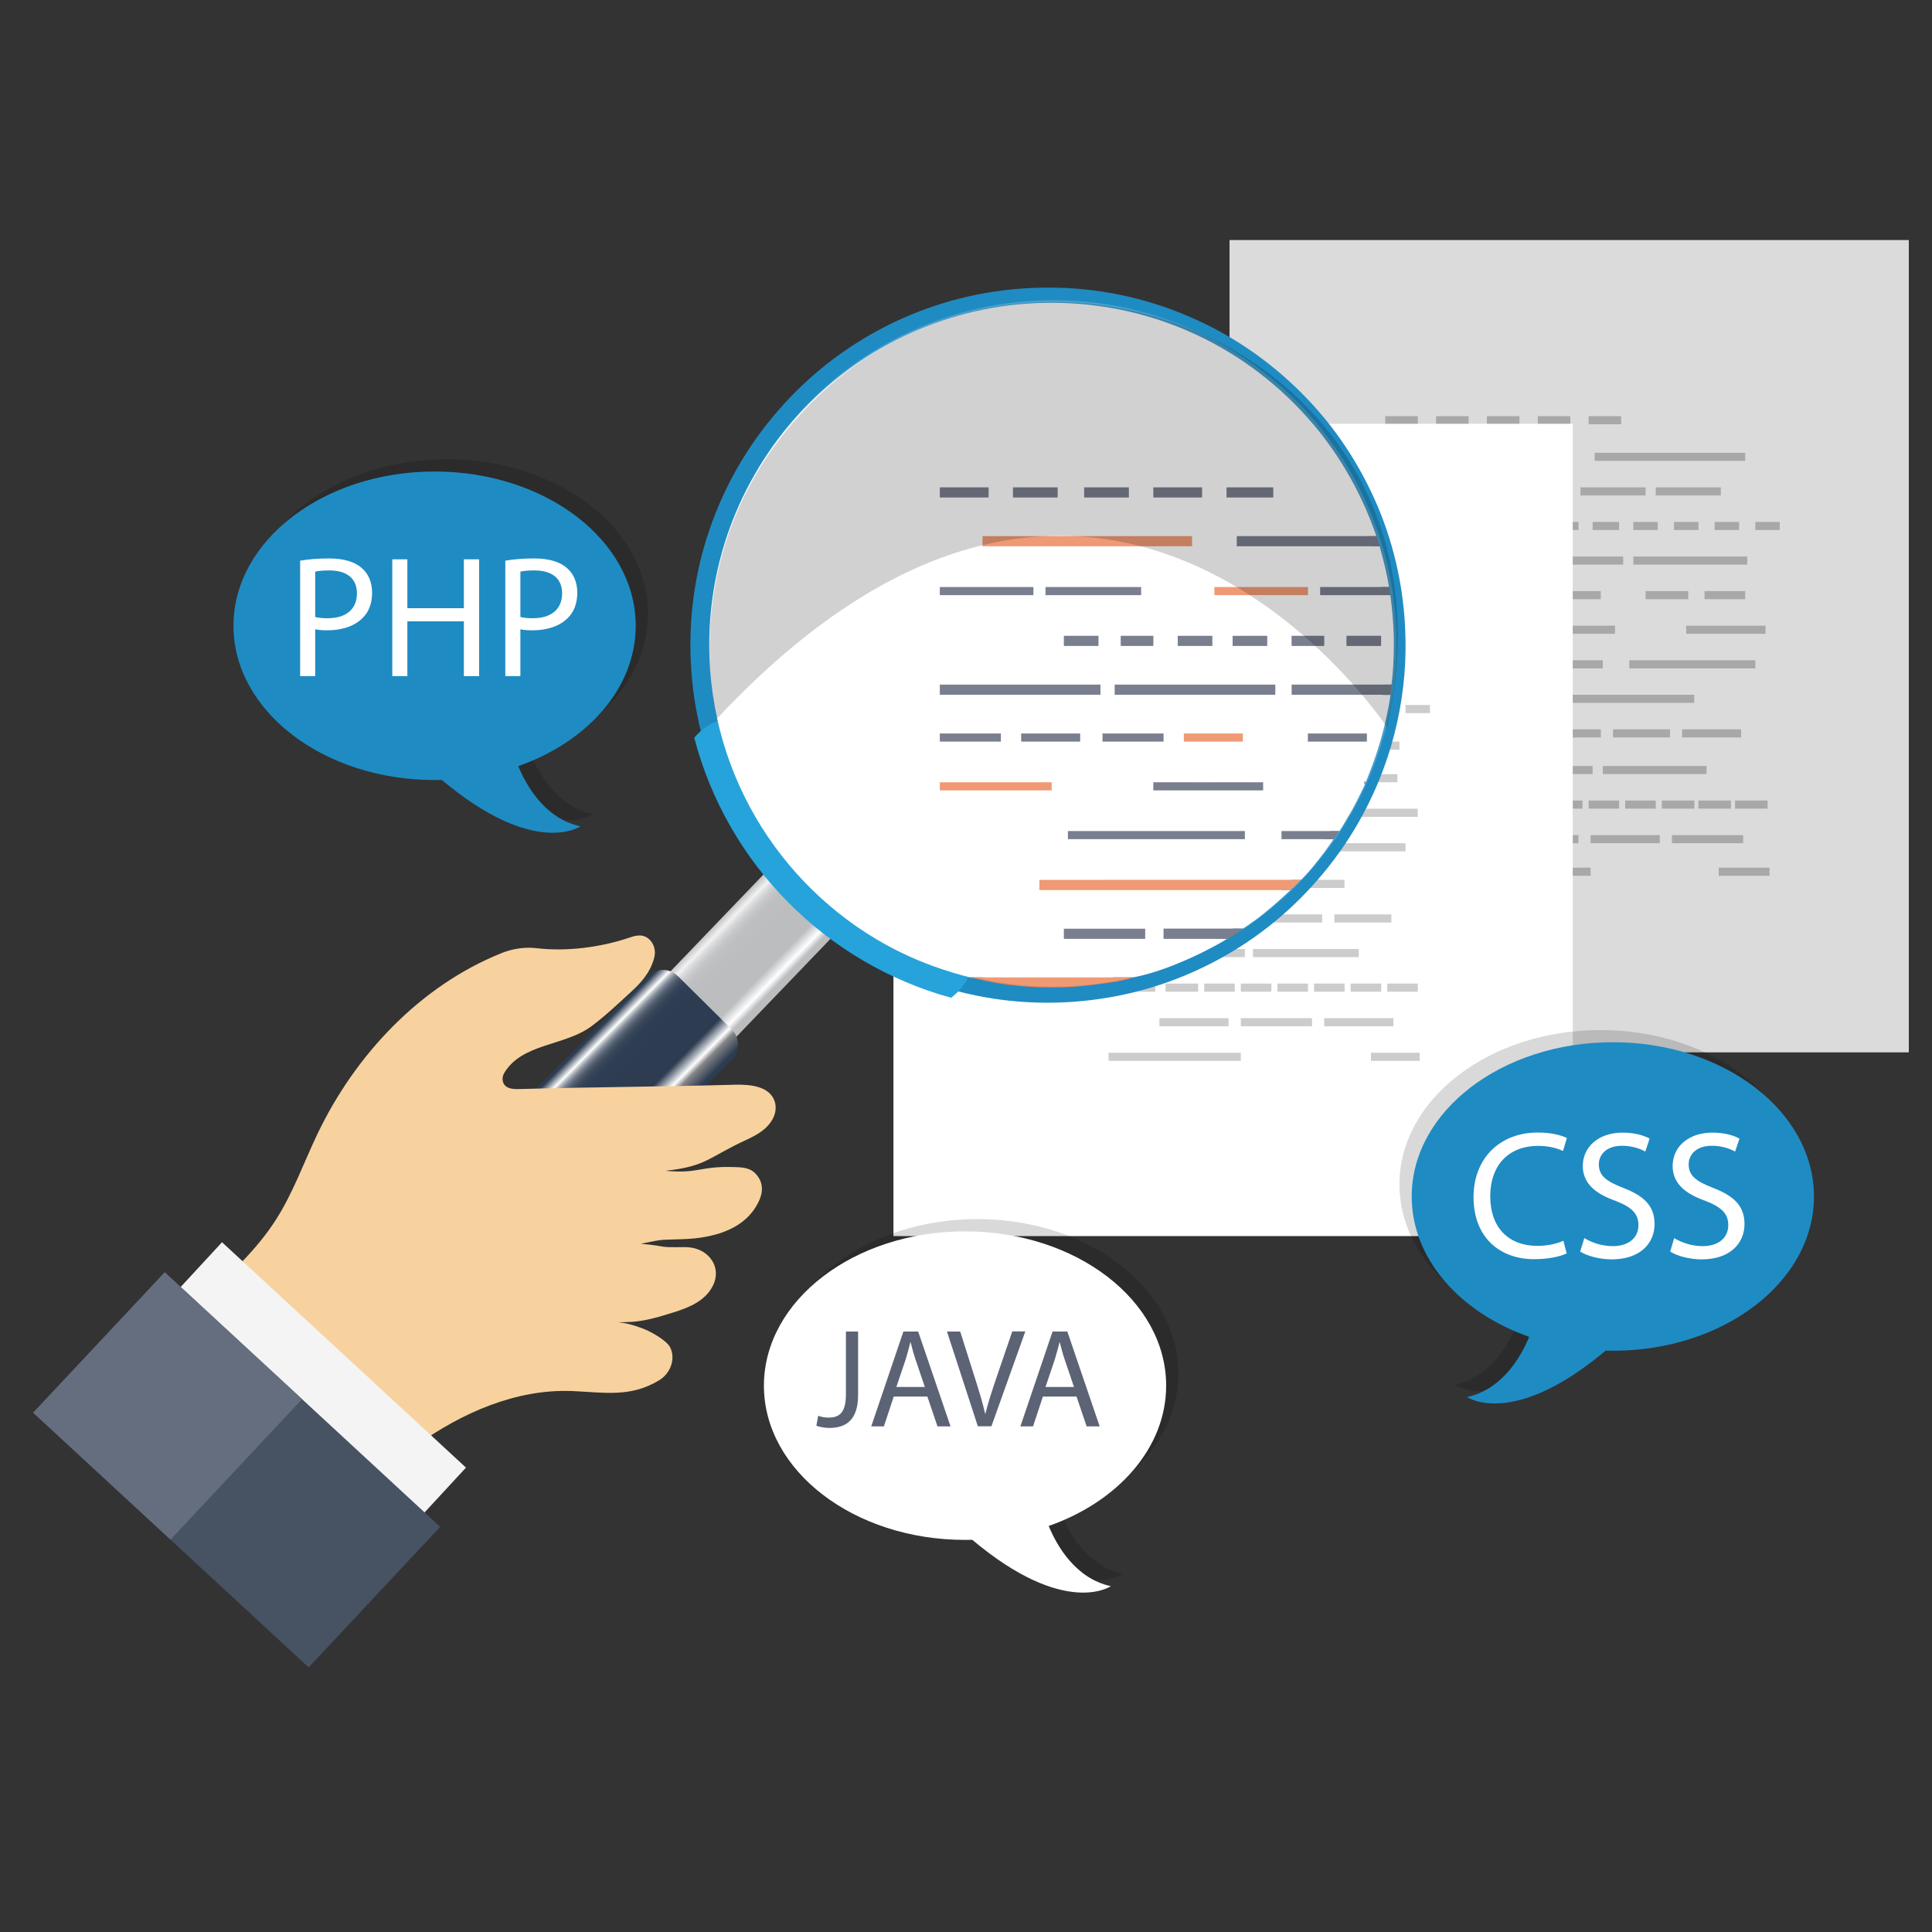<?xml version="1.0" encoding="utf-8"?>
<!-- Generator: Adobe Illustrator 16.0.0, SVG Export Plug-In . SVG Version: 6.00 Build 0)  -->
<!DOCTYPE svg PUBLIC "-//W3C//DTD SVG 1.1//EN" "http://www.w3.org/Graphics/SVG/1.1/DTD/svg11.dtd">
<svg version="1.1" id="Layer_1" xmlns="http://www.w3.org/2000/svg" xmlns:xlink="http://www.w3.org/1999/xlink" x="0px" y="0px"
	 width="2000px" height="2000px" viewBox="0 0 2000 2000" style="enable-background:new 0 0 2000 2000;" xml:space="preserve">
<rect x="0" y="0" width="2000" height="2000" fill="#333333" stroke="none"/>
<style type="text/css">
<![CDATA[
	.st0{fill:#475263;}
	.st1{opacity:0.18;fill:#FFFFFF;}
	.st2{opacity:0.15;}
	.st3{opacity:0.18;}
	.st4{fill:#EC8457;}
	.st5{fill:#1F8BC3;}
	.st6{fill:#F4F4F4;}
	.st7{fill:#26A3DB;}
	.st8{fill:#5B6375;}
	.st9{fill:#F7D29E;}
	.st10{fill:#FFFFFF;}
	.st11{fill:#656E7F;}
	.st12{fill:#CCCCCC;}
	.st13{fill-rule:evenodd;clip-rule:evenodd;fill:url(#SVGID_1_);}
	.st14{fill-rule:evenodd;clip-rule:evenodd;fill:url(#SVGID_2_);}
	.st15{fill:#DBDBDB;}
	.st16{fill:#A8A8A8;}
]]>
</style>
<g>
	<rect x="1272.8" y="248.5" class="st15" width="703.2" height="840.9"/>
	<rect x="1434" y="430.8" class="st16" width="33.7" height="8.4"/>
	<rect x="1486.6" y="430.8" class="st16" width="33.7" height="8.4"/>
	<rect x="1539.2" y="430.8" class="st16" width="33.7" height="8.4"/>
	<rect x="1591.9" y="430.8" class="st16" width="33.7" height="8.4"/>
	<rect x="1644.5" y="430.8" class="st16" width="33.7" height="8.4"/>
	<rect x="1465.5" y="468.7" class="st16" width="153.7" height="8.4"/>
	<rect x="1650.8" y="468.7" class="st16" width="155.8" height="8.4"/>
	<rect x="1434" y="504.5" class="st16" width="69.5" height="8.4"/>
	<rect x="1511.9" y="504.5" class="st16" width="69.5" height="8.4"/>
	<rect x="1636.1" y="504.5" class="st16" width="67.4" height="8.4"/>
	<rect x="1714" y="504.5" class="st16" width="67.4" height="8.4"/>
	<rect x="1524.5" y="540.3" class="st16" width="25.3" height="8.4"/>
	<rect x="1566.6" y="540.3" class="st16" width="25.3" height="8.4"/>
	<rect x="1608.7" y="540.3" class="st16" width="25.3" height="8.4"/>
	<rect x="1648.7" y="540.3" class="st16" width="27.4" height="8.4"/>
	<rect x="1690.8" y="540.3" class="st16" width="25.3" height="8.4"/>
	<rect x="1732.9" y="540.3" class="st16" width="25.3" height="8.4"/>
	<rect x="1775" y="540.3" class="st16" width="25.3" height="8.4"/>
	<rect x="1817.1" y="540.3" class="st16" width="25.3" height="8.4"/>
	<rect x="1434" y="576.1" class="st16" width="117.9" height="8.4"/>
	<rect x="1562.4" y="576.1" class="st16" width="117.9" height="8.4"/>
	<rect x="1690.8" y="576.1" class="st16" width="117.9" height="8.4"/>
	<rect x="1434" y="611.9" class="st16" width="44.2" height="8.4"/>
	<rect x="1492.9" y="611.9" class="st16" width="44.2" height="8.4"/>
	<rect x="1554" y="611.9" class="st16" width="44.2" height="8.4"/>
	<rect x="1612.9" y="611.9" class="st16" width="44.2" height="8.4"/>
	<rect x="1703.5" y="611.9" class="st16" width="44.2" height="8.4"/>
	<rect x="1764.5" y="611.9" class="st16" width="42.1" height="8.4"/>
	<rect x="1434" y="647.7" class="st16" width="82.1" height="8.4"/>
	<rect x="1589.8" y="647.7" class="st16" width="82.1" height="8.4"/>
	<rect x="1745.6" y="647.7" class="st16" width="82.1" height="8.4"/>
	<rect x="1528.7" y="683.5" class="st16" width="130.5" height="8.4"/>
	<rect x="1686.6" y="683.5" class="st16" width="130.5" height="8.4"/>
	<rect x="1505.5" y="719.2" class="st16" width="248.4" height="8.4"/>
	<rect x="1524.5" y="755" class="st16" width="59" height="8.4"/>
	<rect x="1598.2" y="755" class="st16" width="59" height="8.4"/>
	<rect x="1669.8" y="755" class="st16" width="59" height="8.4"/>
	<rect x="1741.3" y="755" class="st16" width="61.1" height="8.4"/>
	<rect x="1448.7" y="792.9" class="st16" width="200" height="8.4"/>
	<rect x="1659.2" y="792.9" class="st16" width="107.4" height="8.4"/>
	<rect x="1476.1" y="828.7" class="st16" width="82.1" height="8.4"/>
	<rect x="1568.7" y="828.7" class="st16" width="31.6" height="8.4"/>
	<rect x="1606.6" y="828.7" class="st16" width="31.6" height="8.4"/>
	<rect x="1644.5" y="828.7" class="st16" width="31.6" height="8.4"/>
	<rect x="1682.4" y="828.7" class="st16" width="31.6" height="8.4"/>
	<rect x="1720.3" y="828.7" class="st16" width="33.7" height="8.4"/>
	<rect x="1758.2" y="828.7" class="st16" width="33.7" height="8.4"/>
	<rect x="1796.1" y="828.7" class="st16" width="33.7" height="8.4"/>
	<rect x="1560.3" y="864.5" class="st16" width="73.7" height="8.4"/>
	<rect x="1646.6" y="864.5" class="st16" width="71.6" height="8.4"/>
	<rect x="1730.8" y="864.5" class="st16" width="73.7" height="8.4"/>
	<rect x="1507.6" y="898.2" class="st16" width="139" height="8.4"/>
	<rect x="1779.2" y="898.2" class="st16" width="52.6" height="8.4"/>
</g>
<g>
	<rect x="924.9" y="438.7" class="st10" width="703.2" height="840.9"/>
	<rect x="1073.9" y="622.4" class="st12" width="33.7" height="8.4"/>
	<rect x="1126.6" y="622.4" class="st12" width="33.7" height="8.4"/>
	<rect x="1179.2" y="622.4" class="st12" width="33.7" height="8.4"/>
	<rect x="1231.8" y="622.4" class="st12" width="33.7" height="8.4"/>
	<rect x="1284.5" y="622.4" class="st12" width="33.7" height="8.4"/>
	<rect x="1103.4" y="658.2" class="st12" width="155.8" height="8.4"/>
	<rect x="1290.8" y="658.2" class="st12" width="153.7" height="8.4"/>
	<rect x="1073.9" y="694" class="st12" width="67.4" height="8.4"/>
	<rect x="1151.8" y="694" class="st12" width="67.4" height="8.4"/>
	<rect x="1273.9" y="694" class="st12" width="69.5" height="8.4"/>
	<rect x="1351.8" y="694" class="st12" width="69.5" height="8.4"/>
	<rect x="1164.5" y="729.8" class="st12" width="25.3" height="8.4"/>
	<rect x="1206.6" y="729.8" class="st12" width="25.3" height="8.4"/>
	<rect x="1246.6" y="729.8" class="st12" width="25.3" height="8.4"/>
	<rect x="1288.7" y="729.8" class="st12" width="25.3" height="8.4"/>
	<rect x="1330.8" y="729.8" class="st12" width="25.3" height="8.4"/>
	<rect x="1372.9" y="729.8" class="st12" width="25.3" height="8.4"/>
	<rect x="1415" y="729.8" class="st12" width="25.3" height="8.4"/>
	<rect x="1455" y="729.8" class="st12" width="25.3" height="8.4"/>
	<rect x="1073.9" y="767.7" class="st12" width="117.9" height="8.4"/>
	<rect x="1202.3" y="767.7" class="st12" width="117.9" height="8.4"/>
	<rect x="1330.8" y="767.7" class="st12" width="117.9" height="8.4"/>
	<rect x="1073.9" y="801.4" class="st12" width="42.1" height="8.4"/>
	<rect x="1132.9" y="801.4" class="st12" width="44.2" height="8.4"/>
	<rect x="1193.9" y="801.4" class="st12" width="42.1" height="8.4"/>
	<rect x="1252.9" y="801.4" class="st12" width="44.2" height="8.4"/>
	<rect x="1343.4" y="801.4" class="st12" width="44.2" height="8.4"/>
	<rect x="1402.4" y="801.4" class="st12" width="44.2" height="8.4"/>
	<rect x="1073.9" y="837.2" class="st12" width="80" height="8.4"/>
	<rect x="1229.7" y="837.2" class="st12" width="82.1" height="8.4"/>
	<rect x="1385.5" y="837.2" class="st12" width="82.1" height="8.4"/>
	<rect x="1168.7" y="872.9" class="st12" width="128.4" height="8.4"/>
	<rect x="1324.5" y="872.9" class="st12" width="130.5" height="8.4"/>
	<rect x="1145.5" y="910.8" class="st12" width="246.3" height="8.4"/>
	<rect x="1164.5" y="946.6" class="st12" width="59" height="8.4"/>
	<rect x="1236" y="946.6" class="st12" width="61.1" height="8.4"/>
	<rect x="1309.7" y="946.6" class="st12" width="59" height="8.4"/>
	<rect x="1381.3" y="946.6" class="st12" width="59" height="8.4"/>
	<rect x="1088.7" y="982.4" class="st12" width="200" height="8.4"/>
	<rect x="1297.1" y="982.4" class="st12" width="109.5" height="8.4"/>
	<rect x="1116" y="1018.2" class="st12" width="80" height="8.4"/>
	<rect x="1206.6" y="1018.2" class="st12" width="33.7" height="8.4"/>
	<rect x="1246.6" y="1018.2" class="st12" width="31.6" height="8.4"/>
	<rect x="1284.5" y="1018.2" class="st12" width="31.6" height="8.4"/>
	<rect x="1322.4" y="1018.2" class="st12" width="31.6" height="8.4"/>
	<rect x="1360.3" y="1018.2" class="st12" width="31.6" height="8.4"/>
	<rect x="1398.2" y="1018.2" class="st12" width="31.6" height="8.4"/>
	<rect x="1436.1" y="1018.2" class="st12" width="31.6" height="8.4"/>
	<rect x="1200.2" y="1054" class="st12" width="71.6" height="8.4"/>
	<rect x="1284.5" y="1054" class="st12" width="73.7" height="8.4"/>
	<rect x="1370.8" y="1054" class="st12" width="71.6" height="8.4"/>
	<rect x="1147.6" y="1089.8" class="st12" width="136.9" height="8.4"/>
	<rect x="1419.2" y="1089.8" class="st12" width="50.5" height="8.4"/>
</g>
<linearGradient id="SVGID_1_" gradientUnits="userSpaceOnUse" x1="5302.89" y1="4165.029" x2="5374.771" y2="4097.998" gradientTransform="matrix(4.630000e-002 0.999 -0.999 4.630000e-002 4656.941 -4535.877)">
	<stop  offset="0" style="stop-color:#BBBDBF"/>
	<stop  offset="9.139780e-002" style="stop-color:#F2F2F2"/>
	<stop  offset="0.115" style="stop-color:#E4E4E5"/>
	<stop  offset="0.157" style="stop-color:#D2D3D4"/>
	<stop  offset="0.207" style="stop-color:#C5C6C8"/>
	<stop  offset="0.272" style="stop-color:#BDBFC1"/>
	<stop  offset="0.41" style="stop-color:#BBBDBF"/>
	<stop  offset="0.73" style="stop-color:#BBBDBF"/>
	<stop  offset="0.85" style="stop-color:#FFFFFF"/>
	<stop  offset="0.92" style="stop-color:#BBBDBF"/>
	<stop  offset="1" style="stop-color:#BBBDBF"/>
</linearGradient>
<polygon class="st13" points="682.7,1017.4 752,1084 871.7,959.4 802.3,892.8 "/>
<path class="st5" d="M1244.6,1001.8c43.2-20.7,81.5-49.1,113.8-84.7c32.4-35.5,57.2-76.3,73.8-121.2c11.6-31.5,18.8-64,21.6-97.3
	c1.3-15.9,1.6-31.9,0.8-48c-1.2-26.9-5.3-53.2-12.1-78.7c-5.8-21.9-13.7-43.2-23.6-63.8c-20.7-43.2-49.1-81.5-84.7-113.8
	c-35.5-32.4-76.3-57.2-121.2-73.8c-46.5-17.2-95.4-24.7-145.3-22.4c-49.9,2.3-97.9,14.3-142.6,35.7c-43.2,20.7-81.5,49.1-113.8,84.7
	c-32.4,35.5-57.2,76.3-73.8,121.2c-17.2,46.5-24.7,95.4-22.4,145.2c2.3,49.9,14.3,97.9,35.7,142.6c4.7,9.8,9.8,19.4,15.3,28.7
	c15.7,26.5,34.6,50.9,56.5,72.9c4.2,4.2,8.5,8.3,12.8,12.3c35.5,32.4,76.3,57.2,121.2,73.8c46.5,17.2,95.3,24.7,145.2,22.4
	C1152,1035.2,1199.9,1023.2,1244.6,1001.8z M854.3,931.1c-27.8-24.4-51.8-53.1-70.8-85.1c-28.3-47.7-45.7-102.8-48.4-161.9
	c-8.9-192.9,140.7-357.1,333.6-366c170-7.9,317.8,107.5,356.5,267.1c5.2,21.4,8.4,43.6,9.5,66.5c1.1,24.5-0.3,48.5-4,71.9
	c-25.8,160.2-161.2,286.3-329.6,294.1C1007.2,1022,920,988.7,854.3,931.1z"/>
<linearGradient id="SVGID_2_" gradientUnits="userSpaceOnUse" x1="1873.321" y1="5654.035" x2="1989.559" y2="5653.916" gradientTransform="matrix(0.71 0.704 -0.704 0.71 3096.643 -4092.364)">
	<stop  offset="0" style="stop-color:#2D3C51"/>
	<stop  offset="8.602150e-002" style="stop-color:#FFFFFF"/>
	<stop  offset="8.988480e-002" style="stop-color:#F3F4F5"/>
	<stop  offset="0.104" style="stop-color:#CACDD3"/>
	<stop  offset="0.121" style="stop-color:#A4ABB4"/>
	<stop  offset="0.139" style="stop-color:#848C99"/>
	<stop  offset="0.159" style="stop-color:#687382"/>
	<stop  offset="0.181" style="stop-color:#525F70"/>
	<stop  offset="0.207" style="stop-color:#414F62"/>
	<stop  offset="0.239" style="stop-color:#364458"/>
	<stop  offset="0.284" style="stop-color:#2F3E53"/>
	<stop  offset="0.41" style="stop-color:#2D3C51"/>
	<stop  offset="0.698" style="stop-color:#2D3C51"/>
	<stop  offset="0.823" style="stop-color:#FFFFFF"/>
	<stop  offset="0.877" style="stop-color:#838487"/>
	<stop  offset="1" style="stop-color:#2D3C51"/>
</linearGradient>
<path class="st14" d="M273.9,1553.4l-55.6-55.1c-8.7-8.7-8.8-22.9-0.1-31.6l452-456.1c8.7-8.7,22.9-8.8,31.6-0.1l55.6,55.1
	c8.7,8.7,8.8,22.9,0.1,31.6l-452,456.1C296.9,1562,282.6,1562.1,273.9,1553.4z"/>
<path class="st7" d="M1005.8,999.7c-13.2-3.1-26.1-7-38.9-11.8c-41.4-15.3-78.9-38.2-111.7-68c-32.8-29.9-59-65.2-78-104.9
	c-10.8-22.6-19-46.1-24.6-70.4c-9.8,0.8-22.1,5.2-33.9,19.1c34.2,131.3,136.8,233.7,265.9,269.2
	C999.1,1021.6,1004.4,1009.6,1005.8,999.7z"/>
<path class="st9" d="M211.4,1343.7c27.2-25,54.7-50.3,74.5-81.5c17.6-27.6,28.6-58.8,42.7-88.3c39.2-82.1,106.2-153.2,190.2-187.1
	c11.7-4.8,24.5-6.7,37.1-5.2c31,3.6,65.6-1,94.2-10.5c6.6-2.2,13.7-4.8,20.4,0c6.4,4.6,8.8,12.9,6.7,20.5
	c-4.2,15.6-13.6,25.7-24.6,35.8c-12.6,11.6-26.3,24.5-40,34.7c-27.9,21-72.3,17.6-90.7,48.8c-1.6,2.7-2.1,6.1-1.2,9.1
	c2.1,7,10,7.6,16.5,7.4c88.1-2.4,135.6-2.1,223.7-4.5c15.9-0.4,35.7,1.5,41,17.1c2,6,1.1,12.6-2,18.3c-6,11.1-17,16.9-28,22
	c-39,18-40.3,27-83,31.7c34.4,3.2,34.9-4.8,69.4-3.9c11.1,0.3,18.9,0.5,25.3,8.5c8.7,10.9,5.3,23-2.4,34.6
	c-15.1,22.9-45.2,30.4-72.5,31.5s-19.6-0.4-45.4,4.8c30.5,2.9,15.5,3.9,44.6,3.5c11.2-0.2,22.9,3.6,29.7,14.7
	c4.5,7.4,4.5,16.6,0.8,24.4c-7.8,16.6-25,23.4-41.5,28.6c-41.7,13.2-42.3,8.9-86,10.7c24.5-1,31.6-2.7,54.6,5.9
	c7.7,2.9,24.4,12,28.2,19.4c6.1,12.1,0.2,27.2-11.4,34.2c-30.2,18.2-57.2,12.4-90.3,11.1c-57.8-2.2-113.5,22.4-160.6,55.9
	c-44.5,31.7-69.5,84.6-111.1,119.9c-58.9-56.8-117.8-113.7-176.7-170.5C171.9,1417.3,181.9,1370.8,211.4,1343.7z"/>
<rect x="297.3" y="1255.9" transform="matrix(0.679 -0.735 0.735 0.679 -941.972 702.432)" class="st6" width="69" height="343.6"/>
<polygon class="st0" points="455.7,1580.6 319.5,1726.1 34.3,1462.4 171.4,1317.8 "/>
<polygon class="st11" points="312.7,1448.4 176.5,1593.8 34.3,1462.4 170.5,1317 "/>
<g>
	<path class="st10" d="M1337.1,708.7h103.4c1.6-12.6,2.4-27.1,2.4-41.2c0-0.7,0-1.1,0-1.8c0-2.4,0-5.2-0.1-7.6
		c-0.4-14.1-1.6-27.3-3.5-42.1h-72.7v-8.4h71.3c-2.4-14.7-5.7-27.4-9.7-42.1h-147.9V555h144.5c-14.4-42.1-36.7-82-65.3-115.8
		c-0.2-0.2-0.4-0.4-0.6-0.6c-65-76.6-162-125.2-270.3-125.2c-195.7,0-354.4,158.7-354.4,354.4c0,138.1,79,257.8,194.3,316.2
		c0,0,0.1,0,0.1,0c1.5,0.8,3,1.4,4.5,2.2c22.3,10.9,46,19.2,70.6,25.5h169.8c21.7-4.2,42.5-12.5,62.4-21.6c5-2.3,10-4.8,14.9-7.4
		c6.6-3.4,13.2-6.8,19.5-11h-65.9v-10.5h82.1v0.1c4.2-2.4,7.3-4.8,10.7-7.3c0.8-0.5,1.7-1.2,2.5-1.7c12.8-9.5,25-20.5,36.3-31H1076
		v-10.5h270.8c8.7-8.4,16.8-19,24.5-29.1c1.8-2.4,3.6-5,5.3-7.4c1.3-1.8,2.6-3.5,3.8-5.6h-53.9v-8.4h60c3.1-4.2,6-9.8,8.9-14.7
		c1.4-2.4,3.1-4.9,4.4-7.4c4.6-8.4,8.9-17.1,13.1-25.9v-2.5h0.8c1.1-2.1,2.1-5.1,3.1-7.6c3.6-8.9,6.9-18.1,9.8-27.3
		c0.8-2.4,1.5-4.9,2.2-7.3c2.8-9.5,5.2-19.2,7.2-29c0.5-2.4,0.9-4.5,1.4-6.9c0.8-4.2,1.4-8.1,2-12.3h-102.3V708.7z M1101.3,961.4
		h84.2v10.5h-84.2V961.4z M1353.9,759.3h61.1v8.4h-61.1V759.3z M1393.9,658.2h35.8v10.5h-35.8V658.2z M1370.8,658.2v10.5h-33.7
		v-10.5H1370.8z M1269.7,504.5h48.4V515h-48.4V504.5z M1082.3,616.1v-8.4h99v8.4H1082.3z M1141.3,759.3h63.2v8.4h-63.2V759.3z
		 M1137.1,658.2v10.5h-35.8v-10.5H1137.1z M1160.2,658.2h33.7v10.5h-33.7V658.2z M1017.1,565.5V555h216.9v10.5H1017.1z
		 M1219.2,658.2h35.8v10.5h-35.8V658.2z M1193.9,504.5h50.5V515h-50.5V504.5z M1122.3,504.5h46.3V515h-46.3V504.5z M1048.6,504.5
		h46.3V515h-46.3V504.5z M972.9,504.5h50.5V515h-50.5V504.5z M972.9,607.7h96.9v8.4h-96.9V607.7z M972.9,708.7h166.3v10.5H972.9
		V708.7z M1118.1,759.3v8.4h-61.1v-8.4H1118.1z M972.9,759.3h63.2v8.4h-63.2V759.3z M1088.7,818.2H972.9v-8.4h115.8V818.2z
		 M1288.7,868.7h-183.2v-8.4h183.2V868.7z M1307.6,818.2h-113.7v-8.4h113.7V818.2z M1225.5,767.7v-8.4h61.1v8.4H1225.5z
		 M1320.3,719.2h-166.3v-10.5h166.3V719.2z M1276,668.7v-10.5h35.8v10.5H1276z M1257.1,616.1v-8.4h96.9v8.4H1257.1z"/>
	<rect x="972.9" y="504.5" class="st8" width="50.5" height="10.5"/>
	<rect x="1048.6" y="504.5" class="st8" width="46.3" height="10.5"/>
	<rect x="1122.3" y="504.5" class="st8" width="46.3" height="10.5"/>
	<rect x="1193.9" y="504.5" class="st8" width="50.5" height="10.5"/>
	<rect x="1269.7" y="504.5" class="st8" width="48.4" height="10.5"/>
	<rect x="1017.1" y="555" class="st4" width="216.9" height="10.5"/>
	<path class="st8" d="M1280.3,565.5h147.9c-1.1-2.1-2.2-6.3-3.4-10.5h-144.5V565.5z"/>
	<rect x="972.9" y="607.7" class="st8" width="96.9" height="8.4"/>
	<rect x="1082.3" y="607.7" class="st8" width="99" height="8.4"/>
	<rect x="1257.1" y="607.7" class="st4" width="96.9" height="8.4"/>
	<path class="st8" d="M1366.6,616.1h72.7c0,0-0.1-0.2-0.1-0.4c-0.4-2.8-0.9-5.9-1.3-8h-71.3V616.1z"/>
	<rect x="1101.3" y="658.2" class="st8" width="35.8" height="10.5"/>
	<rect x="1160.2" y="658.2" class="st8" width="33.7" height="10.5"/>
	<rect x="1219.2" y="658.2" class="st8" width="35.8" height="10.5"/>
	<rect x="1276" y="658.2" class="st8" width="35.8" height="10.5"/>
	<rect x="1337.1" y="658.2" class="st8" width="33.7" height="10.5"/>
	<rect x="1393.9" y="658.2" class="st8" width="35.8" height="10.5"/>
	<rect x="972.9" y="708.7" class="st8" width="166.3" height="10.5"/>
	<rect x="1153.9" y="708.7" class="st8" width="166.3" height="10.5"/>
	<path class="st8" d="M1337.1,708.7v10.5h102.3c0.4-4.2,0.8-6.3,1.2-10.5H1337.1z"/>
	<rect x="972.9" y="759.3" class="st8" width="63.2" height="8.4"/>
	<rect x="1057.1" y="759.3" class="st8" width="61.1" height="8.4"/>
	<rect x="1141.3" y="759.3" class="st8" width="63.2" height="8.4"/>
	<rect x="1225.5" y="759.3" class="st4" width="61.1" height="8.4"/>
	<rect x="1353.9" y="759.3" class="st8" width="61.1" height="8.4"/>
	<rect x="972.9" y="809.8" class="st4" width="115.8" height="8.4"/>
	<rect x="1193.9" y="809.8" class="st8" width="113.7" height="8.4"/>
	<path class="st8" d="M1412.3,812.3c0.5-1.1,1-2.1,1.4-3.2h-1.4V812.3z"/>
	<rect x="1105.5" y="860.3" class="st8" width="183.2" height="8.4"/>
	<path class="st8" d="M1326.6,868.7h53.9c2.1-2.1,4.1-6.3,6.1-8.4h-60V868.7z"/>
	<path class="st4" d="M1076,921.4h260.1c1.2-2.1,2.5-2.2,3.7-3.5c2.4-2.4,4.7-5,7-7.1H1076V921.4z"/>
	<rect x="1101.3" y="961.4" class="st8" width="84.2" height="10.5"/>
	<path class="st8" d="M1204.5,961.4v10.5h65.9c5.8-2.1,12-6.7,16.2-10.5v-0.1H1204.5z"/>
	<path class="st4" d="M1038.5,1018.7c2.5,0.3,5,0.7,7.5,1c14,1.7,28.1,2.5,42.6,2.5c10.1,0,20.2-0.4,30.1-1.3
		c5.4-0.5,10.7-1.1,16.1-1.8c13.1-1.7,26-3.1,38.7-7.3h-169.8C1015.1,1014,1026.7,1017.1,1038.5,1018.7z"/>
</g>
<circle class="st1" cx="1090.4" cy="666" r="355.3"/>
<path class="st3" d="M1435.8,752.8c0,0-290.1-439.8-693.6-8.9c0,0-50.5-187.7,107-336C1086.2,184.9,1522.4,375.5,1435.8,752.8z"/>
<path class="st2" d="M1656.9,1066.3c-115,0-208.2,71.5-208.2,159.7c0,64.5,49.9,120.1,121.6,145.3c-8.3,20-27.5,54.3-64.3,62.3
	c0,0,47.1,33,143.4-48c2.5,0.1,5,0.1,7.5,0.1c115,0,208.2-71.5,208.2-159.7C1865.1,1137.8,1771.9,1066.3,1656.9,1066.3z"/>
<path class="st5" d="M1669.6,1078.9c-115,0-208.2,71.5-208.2,159.7c0,64.5,49.9,120.1,121.6,145.3c-8.3,20-27.5,54.3-64.3,62.3
	c0,0,47.1,33,143.4-48c2.5,0.1,5,0.1,7.5,0.1c115,0,208.2-71.5,208.2-159.7C1877.8,1150.5,1784.6,1078.9,1669.6,1078.9z"/>
<g>
	<path class="st10" d="M1621.8,1297.5c-6,3-18.1,6-33.6,6c-35.8,0-62.8-22.6-62.8-64.3c0-39.8,27-66.8,66.4-66.8
		c15.8,0,25.8,3.4,30.2,5.7l-4,13.4c-6.2-3-15.1-5.3-25.7-5.3c-29.8,0-49.6,19.1-49.6,52.4c0,31.1,17.9,51.1,48.9,51.1
		c10,0,20.2-2.1,26.8-5.3L1621.8,1297.5z"/>
	<path class="st10" d="M1640.1,1281.7c7.4,4.5,18.1,8.3,29.4,8.3c16.8,0,26.6-8.9,26.6-21.7c0-11.9-6.8-18.7-24-25.3
		c-20.8-7.4-33.6-18.1-33.6-36c0-19.8,16.4-34.5,41.1-34.5c13,0,22.4,3,28.1,6.2l-4.5,13.4c-4.1-2.3-12.6-6-24.1-6
		c-17.4,0-24,10.4-24,19.1c0,11.9,7.7,17.7,25.3,24.5c21.5,8.3,32.4,18.7,32.4,37.4c0,19.6-14.5,36.6-44.5,36.6
		c-12.3,0-25.7-3.6-32.5-8.1L1640.1,1281.7z"/>
	<path class="st10" d="M1733.1,1281.7c7.4,4.5,18.1,8.3,29.4,8.3c16.8,0,26.6-8.9,26.6-21.7c0-11.9-6.8-18.7-24-25.3
		c-20.8-7.4-33.6-18.1-33.6-36c0-19.8,16.4-34.5,41.1-34.5c13,0,22.4,3,28.1,6.2l-4.5,13.4c-4.1-2.3-12.6-6-24.1-6
		c-17.4,0-24,10.4-24,19.1c0,11.9,7.7,17.7,25.3,24.5c21.5,8.3,32.5,18.7,32.5,37.4c0,19.6-14.5,36.6-44.5,36.6
		c-12.3,0-25.7-3.6-32.4-8.1L1733.1,1281.7z"/>
</g>
<path class="st2" d="M462.6,475.4c115,0,208.2,71.5,208.2,159.7c0,64.5-49.9,120.1-121.6,145.3c8.3,20,27.5,54.3,64.3,62.3
	c0,0-47.1,33-143.4-48c-2.5,0.1-5,0.1-7.5,0.1c-115,0-208.2-71.5-208.2-159.7C254.4,547,347.6,475.4,462.6,475.4z"/>
<path class="st5" d="M449.9,488.1c115,0,208.2,71.5,208.2,159.7c0,64.5-49.9,120.1-121.6,145.3c8.3,20,27.5,54.3,64.3,62.3
	c0,0-47.1,33-143.4-48c-2.5,0.1-5,0.1-7.5,0.1c-115,0-208.2-71.5-208.2-159.7C241.7,559.6,334.9,488.1,449.9,488.1z"/>
<g>
	<path class="st10" d="M310.7,580.4c7.5-1.3,17.4-2.3,30-2.3c15.4,0,26.7,3.6,33.9,10c6.6,5.7,10.6,14.5,10.6,25.3
		c0,10.9-3.2,19.6-9.3,25.8c-8.3,8.8-21.7,13.3-37,13.3c-4.7,0-9-0.2-12.6-1.1v48.5h-15.6V580.4z M326.3,638.7
		c3.4,0.9,7.7,1.3,12.9,1.3c18.8,0,30.3-9.2,30.3-25.8c0-16-11.3-23.7-28.5-23.7c-6.8,0-12,0.5-14.7,1.3V638.7z"/>
	<path class="st10" d="M421.7,579v50.6h58.5V579H496v120.9h-15.8v-56.7h-58.5v56.7h-15.6V579H421.7z"/>
	<path class="st10" d="M523.1,580.4c7.5-1.3,17.4-2.3,30-2.3c15.4,0,26.7,3.6,33.9,10c6.6,5.7,10.6,14.5,10.6,25.3
		c0,10.9-3.2,19.6-9.3,25.8c-8.3,8.8-21.7,13.3-37,13.3c-4.7,0-9-0.2-12.6-1.1v48.5h-15.6V580.4z M538.7,638.7
		c3.4,0.9,7.7,1.3,12.9,1.3c18.8,0,30.3-9.2,30.3-25.8c0-16-11.3-23.7-28.5-23.7c-6.8,0-12,0.5-14.7,1.3V638.7z"/>
</g>
<path class="st2" d="M1011.7,1262c115,0,208.2,71.5,208.2,159.7c0,64.5-49.9,120.1-121.6,145.3c8.3,20,27.5,54.3,64.3,62.3
	c0,0-47.1,33-143.4-48c-2.5,0.1-5,0.1-7.5,0.1c-115,0-208.2-71.5-208.2-159.7C803.6,1333.5,896.8,1262,1011.7,1262z"/>
<path class="st10" d="M999,1274.7c115,0,208.2,71.5,208.2,159.7c0,64.5-49.9,120.1-121.6,145.3c8.3,20,27.5,54.3,64.3,62.3
	c0,0-47.1,33-143.4-48c-2.5,0.1-5,0.1-7.5,0.1c-115,0-208.2-71.5-208.2-159.7C790.9,1346.2,884.1,1274.7,999,1274.7z"/>
<g>
	<path class="st8" d="M875.6,1378.4h12.7v65.7c0,26.1-12.8,34.1-29.7,34.1c-4.7,0-10.3-1-13.5-2.3l1.9-10.3c2.6,1,6.4,1.9,10.6,1.9
		c11.4,0,18.1-5.1,18.1-24.3V1378.4z"/>
	<path class="st8" d="M925.2,1445.7l-10.2,30.9h-13.1l33.3-98.2h15.3l33.5,98.2h-13.5l-10.5-30.9H925.2z M957.4,1435.8l-9.6-28.3
		c-2.2-6.4-3.6-12.2-5.1-17.9h-0.3c-1.5,5.8-3.1,11.8-4.9,17.8l-9.6,28.4H957.4z"/>
	<path class="st8" d="M1012.3,1476.6l-32-98.2H994l15.3,48.3c4.2,13.3,7.9,25.2,10.5,36.7h0.3c2.8-11.4,6.8-23.7,11.2-36.6
		l16.6-48.5h13.5l-35.1,98.2H1012.3z"/>
	<path class="st8" d="M1079.6,1445.7l-10.2,30.9h-13.1l33.3-98.2h15.3l33.5,98.2h-13.5l-10.5-30.9H1079.6z M1111.8,1435.8l-9.6-28.3
		c-2.2-6.4-3.6-12.2-5.1-17.9h-0.3c-1.5,5.8-3.1,11.8-4.9,17.8l-9.6,28.4H1111.8z"/>
</g>
</svg>
